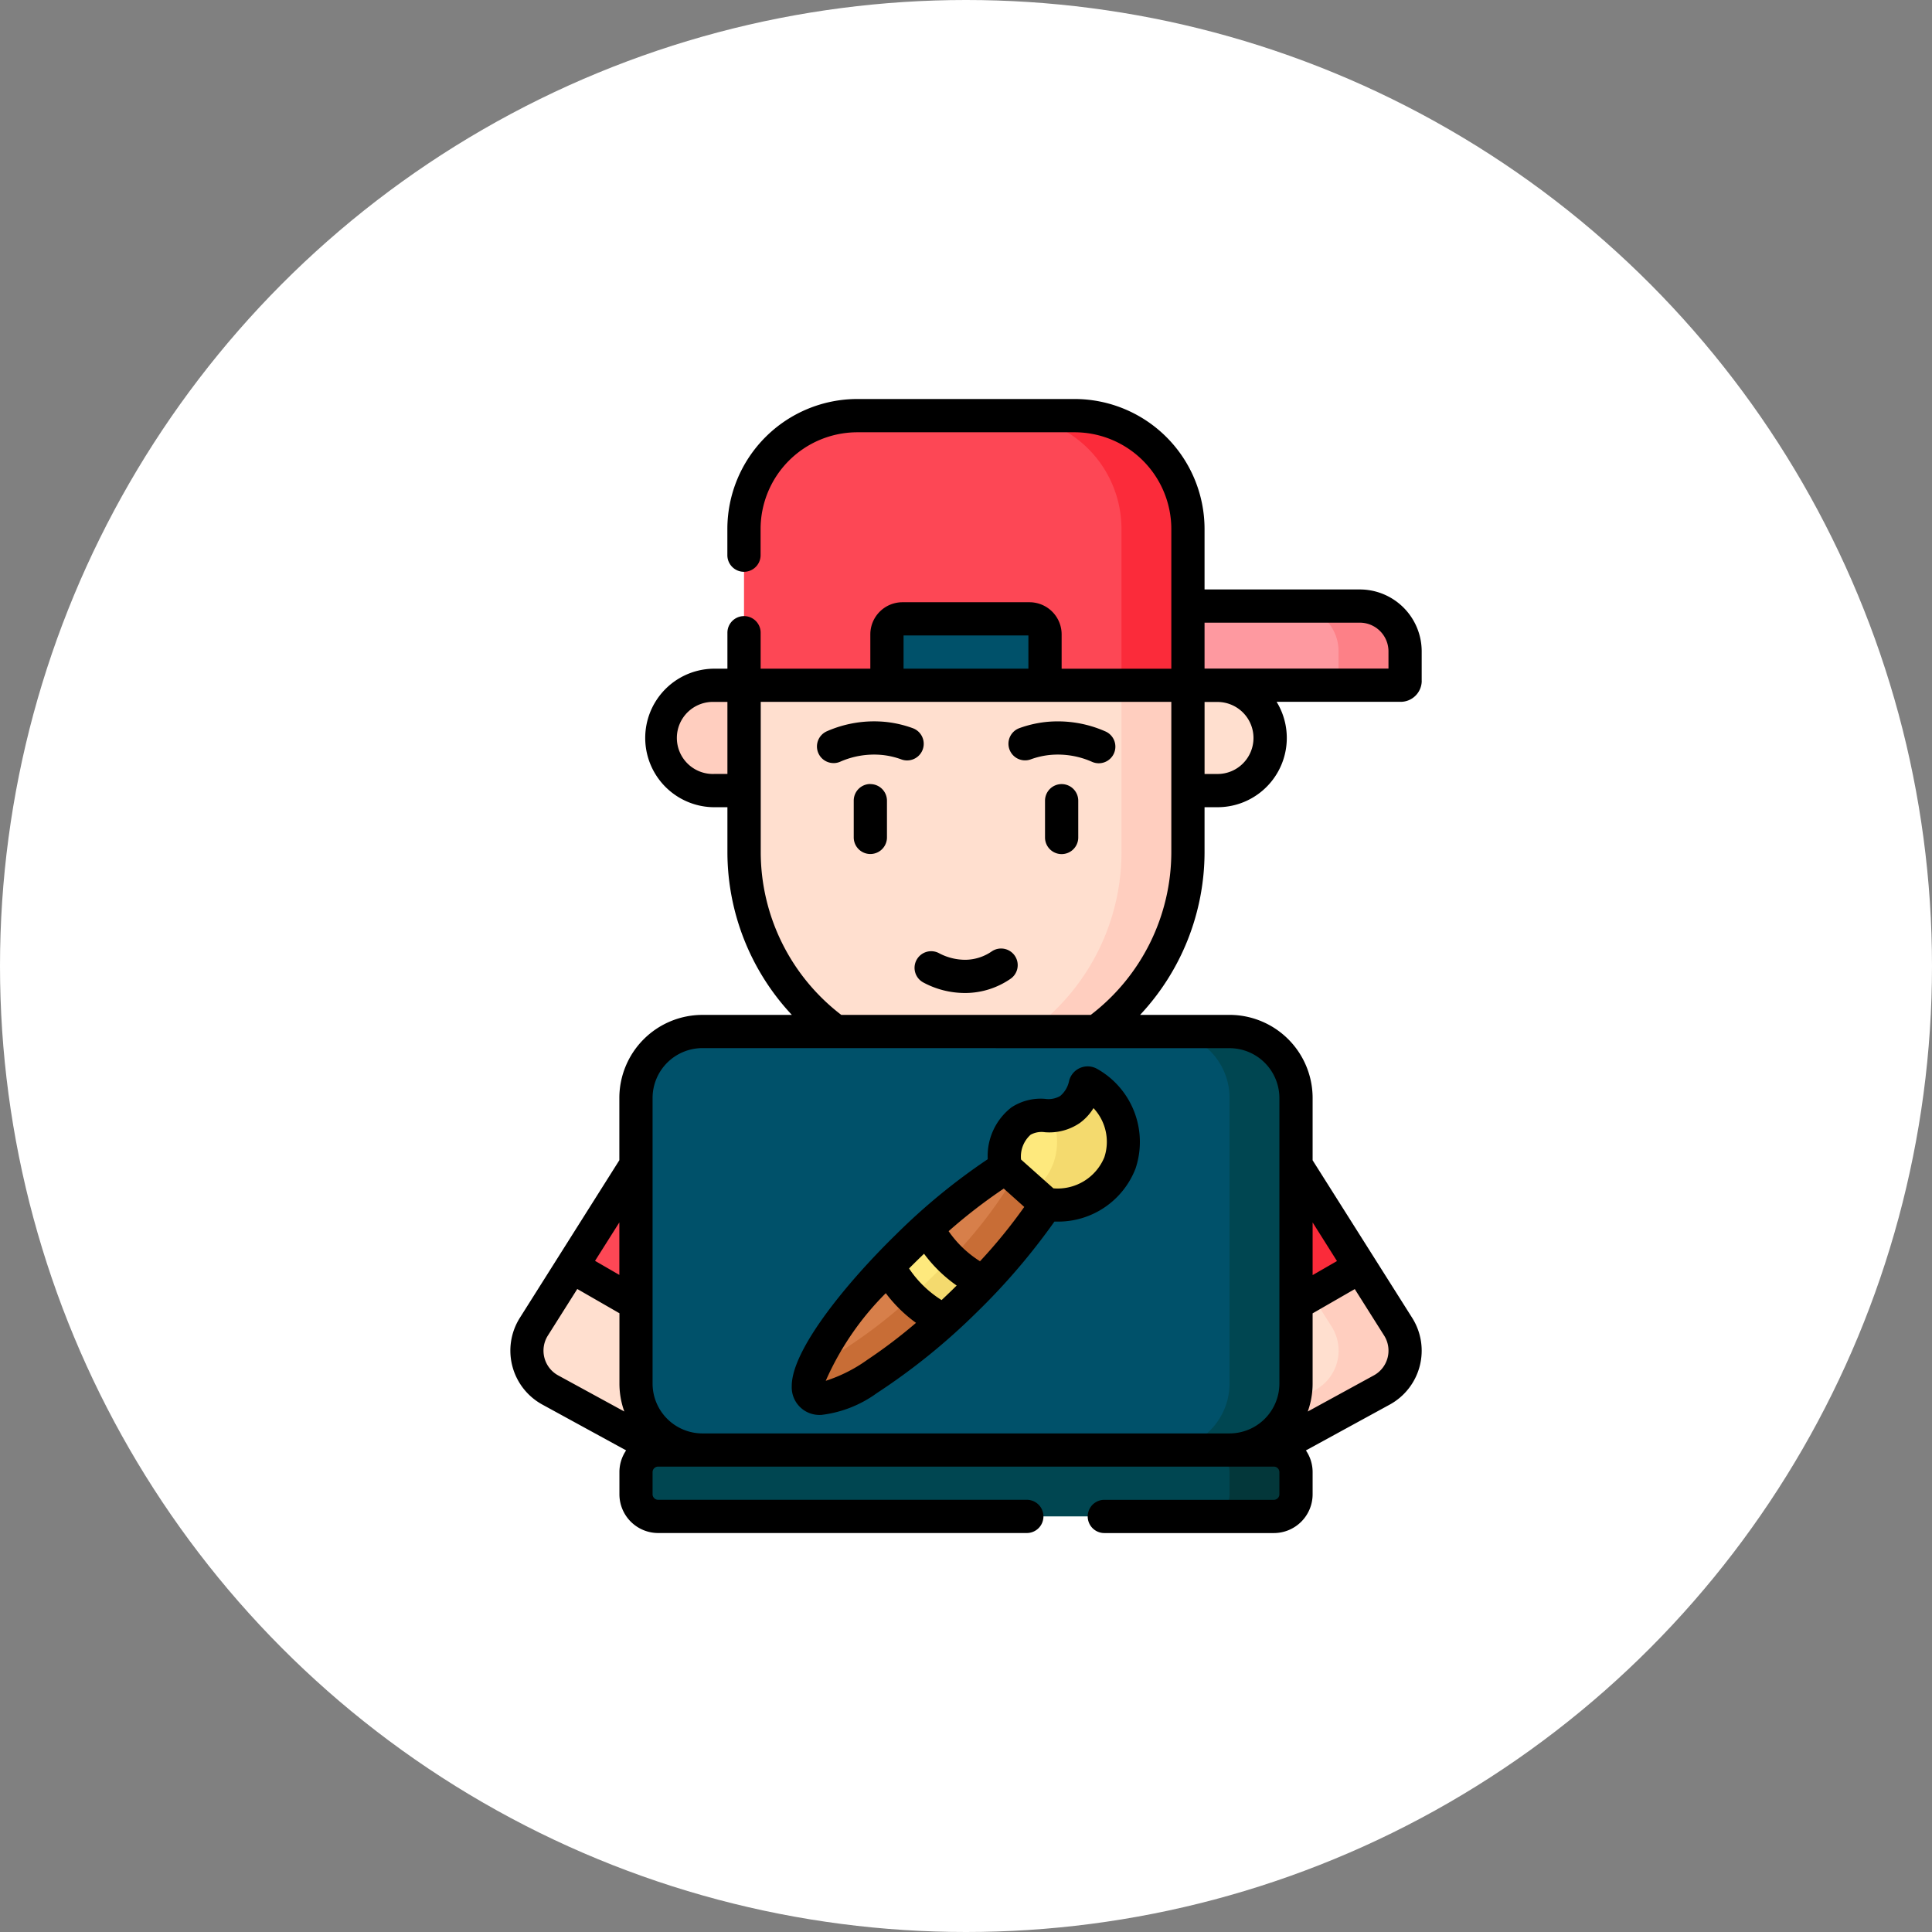 <svg xmlns="http://www.w3.org/2000/svg" width="110" height="110" viewBox="0 0 110 110">
  <rect x="0" y="0" width="110" height="110" fill="#808080" stroke="none"/>
  <g id="Grupo_1102340" data-name="Grupo 1102340" transform="translate(-745.051 -935)">
    <circle id="Elipse_11628" data-name="Elipse 11628" cx="55" cy="55" r="55" transform="translate(745.051 935)" fill="#fff"/>
    <g id="Grupo_1102324" data-name="Grupo 1102324" transform="translate(774.105 957.718)">
      <g id="Grupo_1102332" data-name="Grupo 1102332" transform="translate(0.944 0.946)">
        <g id="Grupo_1102328" data-name="Grupo 1102328">
          <path id="Trazado_879403" data-name="Trazado 879403" d="M68.781,294.833l-9.706-5.306a2.553,2.553,0,0,1-.934-3.6l8.376-13.257,7.325.853a2.718,2.718,0,0,0,2.212-2.666v-4.112H89.439v4.112a2.718,2.718,0,0,0,2.212,2.666l7.325-.853,8.376,13.257a2.553,2.553,0,0,1-.934,3.6l-9.706,5.306Z" transform="translate(-57.746 -234.05)" fill="#fd4755"/>
          <g id="Grupo_1102324-2" data-name="Grupo 1102324" transform="translate(35.183 38.617)">
            <path id="Trazado_879404" data-name="Trazado 879404" d="M351.162,326.981l-8.376-13.257-3.524.411,8.117,12.846a2.553,2.553,0,0,1-.934,3.6l-9.706,5.306h3.783l9.706-5.306A2.553,2.553,0,0,0,351.162,326.981Z" transform="translate(-336.739 -313.724)" fill="#fb2b3a"/>
          </g>
          <g id="Grupo_1102325" data-name="Grupo 1102325" transform="translate(7.683 15.353)">
            <path id="Trazado_879405" data-name="Trazado 879405" d="M348.612,135.242h-3.021v-6h3.021a3,3,0,0,1,0,6Z" transform="translate(-316.975 -129.246)" fill="#ffdfcf"/>
            <path id="Trazado_879406" data-name="Trazado 879406" d="M121.666,135.242h3.021v-6h-3.021a3,3,0,0,0,0,6Z" transform="translate(-118.668 -129.246)" fill="#ffcebf"/>
          </g>
          <path id="Trazado_879407" data-name="Trazado 879407" d="M181.059,114.246v11.4a12.613,12.613,0,0,1-12.626,12.6h-.022a12.613,12.613,0,0,1-12.626-12.6v-11.4Z" transform="translate(-143.422 -100.785)" fill="#ffdfcf"/>
          <path id="Trazado_879408" data-name="Trazado 879408" d="M251.741,114.245v11.4a12.611,12.611,0,0,1-10.746,12.461,12.749,12.749,0,0,0,1.88.139h.022a12.613,12.613,0,0,0,12.626-12.6v-11.4h-3.783Z" transform="translate(-217.886 -100.784)" fill="#ffcebf"/>
          <g id="Grupo_1102326" data-name="Grupo 1102326" transform="translate(0 48.454)">
            <path id="Trazado_879409" data-name="Trazado 879409" d="M361.008,396.6l-.955,7.5h.843l9.706-5.306a2.553,2.553,0,0,0,.934-3.6l-2.157-3.415Z" transform="translate(-321.93 -391.766)" fill="#ffdfcf"/>
            <path id="Trazado_879410" data-name="Trazado 879410" d="M371.538,395.186l-2.157-3.415-2.773,1.6,1.148,1.816a2.553,2.553,0,0,1-.934,3.6l-6.546,3.579-.22,1.728h.843l9.706-5.306A2.552,2.552,0,0,0,371.538,395.186Z" transform="translate(-321.932 -391.766)" fill="#ffcebf"/>
            <path id="Trazado_879411" data-name="Trazado 879411" d="M68.679,396.563,60.3,391.734l-2.16,3.419a2.553,2.553,0,0,0,.934,3.6l9.706,5.306H69Z" transform="translate(-57.746 -391.734)" fill="#ffdfcf"/>
          </g>
          <g id="Grupo_1102327" data-name="Grupo 1102327" transform="translate(12.363)">
            <path id="Trazado_879412" data-name="Trazado 879412" d="M345.536,97.988h-15.4V93.477H343.21a2.578,2.578,0,0,1,2.578,2.578v1.681A.252.252,0,0,1,345.536,97.988Z" transform="translate(-308.15 -82.635)" fill="#fe99a0"/>
            <path id="Trazado_879413" data-name="Trazado 879413" d="M407.587,93.478H403.8a2.578,2.578,0,0,1,2.578,2.578v1.681a.252.252,0,0,1-.252.252h3.783a.252.252,0,0,0,.252-.252V96.056A2.578,2.578,0,0,0,407.587,93.478Z" transform="translate(-372.527 -82.636)" fill="#fd8087"/>
            <path id="Trazado_879414" data-name="Trazado 879414" d="M174.608,7.5H162.236a6.452,6.452,0,0,0-6.451,6.451v8.9h25.274v-8.9A6.451,6.451,0,0,0,174.608,7.5Z" transform="translate(-155.785 -7.5)" fill="#fd4755"/>
            <path id="Trazado_879415" data-name="Trazado 879415" d="M278.829,7.5h-3.783a6.452,6.452,0,0,1,6.451,6.451v8.9h3.783v-8.9A6.451,6.451,0,0,0,278.829,7.5Z" transform="translate(-260.006 -7.5)" fill="#fb2b3a"/>
            <path id="Trazado_879416" data-name="Trazado 879416" d="M229.313,103.029h-9v-2.9a.883.883,0,0,1,.883-.883h7.234a.883.883,0,0,1,.883.883Z" transform="translate(-212.176 -87.676)" fill="#00516a"/>
          </g>
        </g>
        <g id="Grupo_1102331" data-name="Grupo 1102331" transform="translate(6.211 35.065)">
          <path id="Trazado_879417" data-name="Trazado 879417" d="M108.256,474.5h35.058a1.261,1.261,0,0,1,1.261,1.261v1.261a1.261,1.261,0,0,1-1.261,1.261H108.256a1.261,1.261,0,0,1-1.261-1.261v-1.261A1.261,1.261,0,0,1,108.256,474.5Z" transform="translate(-106.995 -450.674)" fill="#004651"/>
          <path id="Trazado_879418" data-name="Trazado 879418" d="M368.778,474.5h-3.783a1.261,1.261,0,0,1,1.261,1.261v1.261a1.261,1.261,0,0,1-1.261,1.261h3.783a1.261,1.261,0,0,0,1.261-1.261v-1.261A1.261,1.261,0,0,0,368.778,474.5Z" transform="translate(-332.46 -450.674)" fill="#03373a"/>
          <path id="Trazado_879419" data-name="Trazado 879419" d="M140.792,309.386H110.778a3.783,3.783,0,0,1-3.783-3.783v-16.26a3.783,3.783,0,0,1,3.783-3.783h30.013a3.783,3.783,0,0,1,3.783,3.783V305.6A3.783,3.783,0,0,1,140.792,309.386Z" transform="translate(-106.995 -285.56)" fill="#00516a"/>
          <path id="Trazado_879420" data-name="Trazado 879420" d="M140.792,309.386H110.778a3.783,3.783,0,0,1-3.783-3.783v-16.26a3.783,3.783,0,0,1,3.783-3.783h30.013a3.783,3.783,0,0,1,3.783,3.783V305.6A3.783,3.783,0,0,1,140.792,309.386Z" transform="translate(-106.995 -285.56)" fill="#00516a"/>
          <path id="Trazado_879421" data-name="Trazado 879421" d="M348.778,285.561h-3.783a3.783,3.783,0,0,1,3.783,3.783V305.6a3.783,3.783,0,0,1-3.783,3.783h3.783a3.783,3.783,0,0,0,3.783-3.783v-16.26A3.783,3.783,0,0,0,348.778,285.561Z" transform="translate(-314.982 -285.561)" fill="#004651"/>
          <g id="Grupo_1102330" data-name="Grupo 1102330" transform="translate(8.42 2.942)">
            <g id="Grupo_1102329" data-name="Grupo 1102329" transform="translate(0 2.379)">
              <ellipse id="Elipse_11624" data-name="Elipse 11624" cx="9.881" cy="2.244" rx="9.881" ry="2.244" transform="matrix(0.717, -0.697, 0.697, 0.717, 0, 13.774)" fill="#d77f4a"/>
              <path id="Trazado_879422" data-name="Trazado 879422" d="M199.184,339.128c-.32-.307-1.023-.2-1.972.243a25.442,25.442,0,0,1-5.372,6.885,27.986,27.986,0,0,1-6.719,5.1c-.314.75-.359,1.3-.08,1.571.894.859,4.786-1.534,8.691-5.346S200.079,339.987,199.184,339.128Z" transform="translate(-183.458 -337.542)" fill="#c86d36"/>
              <path id="Trazado_879423" data-name="Trazado 879423" d="M223.168,374.261q-.566.513-1.137,1.07t-1.088,1.1a7.032,7.032,0,0,0,3.17,3.1q.576-.522,1.158-1.089.565-.551,1.087-1.1A7.037,7.037,0,0,1,223.168,374.261Z" transform="translate(-214.994 -368.397)" fill="#fee97d"/>
              <path id="Trazado_879424" data-name="Trazado 879424" d="M235.273,389.466a7.141,7.141,0,0,1-1.89-1.331q-.522.547-1.088,1.1t-1.146,1.078a7.138,7.138,0,0,0,1.88,1.34q.576-.522,1.158-1.089Q234.751,390.013,235.273,389.466Z" transform="translate(-223.913 -380.521)" fill="#f4da6e"/>
            </g>
            <path id="Trazado_879425" data-name="Trazado 879425" d="M275.535,315.636a.714.714,0,0,0,.4.18,3.677,3.677,0,0,0,2.205-6.905.145.145,0,0,0-.213.089,2.446,2.446,0,0,1-.864,1.392c-.945.69-1.879.015-2.794.663a2.6,2.6,0,0,0-.93,2.372.724.724,0,0,0,.236.456Z" transform="translate(-260.767 -308.891)" fill="#fee97d"/>
            <path id="Trazado_879426" data-name="Trazado 879426" d="M289.007,308.91a.145.145,0,0,0-.213.089,2.446,2.446,0,0,1-.864,1.392,1.838,1.838,0,0,1-1.062.342,3.643,3.643,0,0,1,.116,2.7,3.462,3.462,0,0,1-1.229,1.623l.645.578a.714.714,0,0,0,.4.18,3.677,3.677,0,0,0,2.205-6.906Z" transform="translate(-271.633 -308.891)" fill="#f4da6e"/>
          </g>
        </g>
      </g>
      <path id="Trazado_879427" data-name="Trazado 879427" d="M102.147,16.047V14.366a3.527,3.527,0,0,0-3.523-3.523h-8.84V7.4a7.406,7.406,0,0,0-7.4-7.4H70.015a7.406,7.406,0,0,0-7.4,7.4V8.892a.946.946,0,0,0,1.892,0V7.4a5.512,5.512,0,0,1,5.506-5.506H82.387A5.512,5.512,0,0,1,87.892,7.4v7.956H81.647V13.4a1.831,1.831,0,0,0-1.829-1.829H72.584A1.831,1.831,0,0,0,70.755,13.4v1.955H64.51V13.306a.946.946,0,0,0-1.892,0v2.048h-.736a3.944,3.944,0,0,0,0,7.888h.736v2.568a13.576,13.576,0,0,0,3.669,9.256H61.194a4.734,4.734,0,0,0-4.729,4.729V43.34L50.8,52.314a3.5,3.5,0,0,0,1.28,4.938l4.771,2.609a2.192,2.192,0,0,0-.382,1.237v1.261a2.209,2.209,0,0,0,2.207,2.207H79.665a.946.946,0,1,0,0-1.892H58.672a.316.316,0,0,1-.315-.315V61.1a.316.316,0,0,1,.315-.315H93.73a.316.316,0,0,1,.315.315v1.261a.316.316,0,0,1-.315.315H84.078a.946.946,0,1,0,0,1.892H93.73a2.209,2.209,0,0,0,2.207-2.207V61.1a2.192,2.192,0,0,0-.382-1.237l4.771-2.608a3.5,3.5,0,0,0,1.281-4.938l-5.67-8.974V39.794a4.734,4.734,0,0,0-4.729-4.729H86.115a13.576,13.576,0,0,0,3.669-9.256V23.241h.736a3.942,3.942,0,0,0,3.367-6h7.062a1.2,1.2,0,0,0,1.2-1.2Zm-39.529,5.3h-.736a2.052,2.052,0,1,1,0-4.1h.736ZM56.465,46.881V49.87l-1.384-.8Zm-3.482,8.711a1.606,1.606,0,0,1-.588-2.268l1.675-2.652,2.4,1.381v4a4.7,4.7,0,0,0,.278,1.594Zm42.954-8.711,1.387,2.2-1.387.8Zm0,9.173V52.059l2.4-1.382,1.672,2.647a1.606,1.606,0,0,1-.589,2.268l-3.76,2.056A4.694,4.694,0,0,0,95.937,56.054ZM72.647,13.461h7.108v1.892H72.647Zm18.561,23.5a2.841,2.841,0,0,1,2.837,2.837v16.26a2.841,2.841,0,0,1-2.837,2.837H61.194a2.841,2.841,0,0,1-2.837-2.837V39.794a2.841,2.841,0,0,1,2.837-2.837ZM87.892,25.809a11.684,11.684,0,0,1-4.586,9.256H69.1a11.685,11.685,0,0,1-4.585-9.256V17.244H87.892v8.564Zm4.079-5.06a2.036,2.036,0,0,1-1.45.6h-.736v-4.1h.736a2.051,2.051,0,0,1,1.45,3.5Zm8.285-5.4H89.784V12.734h8.84a1.634,1.634,0,0,1,1.632,1.632Zm-29.5,6.571a.946.946,0,0,0-.946.946v2.094a.946.946,0,0,0,1.892,0V22.871A.946.946,0,0,0,70.755,21.925Zm9.122-1.4a4.565,4.565,0,0,1,1.072-.251,4.79,4.79,0,0,1,2.415.383.946.946,0,1,0,.751-1.736,6.693,6.693,0,0,0-3.371-.527,6.465,6.465,0,0,0-1.517.355.946.946,0,0,0,.649,1.777ZM67.932,57.845A6.724,6.724,0,0,0,71.126,56.6a36.48,36.48,0,0,0,5.64-4.553,37.3,37.3,0,0,0,4.47-5.212c.046,0,.092,0,.139,0a4.724,4.724,0,0,0,4.481-3.025,4.771,4.771,0,0,0-2.182-5.667,1.09,1.09,0,0,0-1.6.671,1.5,1.5,0,0,1-.507.867,1.323,1.323,0,0,1-.87.165,3.031,3.031,0,0,0-1.912.489,3.5,3.5,0,0,0-1.345,2.947,35.5,35.5,0,0,0-5.237,4.3c-2.737,2.672-5.931,6.533-5.922,8.62a1.574,1.574,0,0,0,1.649,1.639ZM79.881,41.888a1.3,1.3,0,0,1,.814-.142,3.081,3.081,0,0,0,1.992-.529,2.953,2.953,0,0,0,.774-.843,2.8,2.8,0,0,1,.617,2.8,2.875,2.875,0,0,1-2.9,1.767L79.336,43.3a1.666,1.666,0,0,1,.544-1.41Zm-1.528,3.068L79.519,46A29.7,29.7,0,0,1,77,49.092a6.159,6.159,0,0,1-1.788-1.712A30.372,30.372,0,0,1,78.352,44.955ZM73.528,48.94q.142-.138.285-.275a8.068,8.068,0,0,0,1.858,1.81c-.075.074-.149.148-.224.221q-.316.309-.635.607a6.151,6.151,0,0,1-1.852-1.8Q73.234,49.227,73.528,48.94Zm-1.893,1.97A8.07,8.07,0,0,0,73.356,52.6a28.964,28.964,0,0,1-2.767,2.1,8.592,8.592,0,0,1-2.373,1.2A16.353,16.353,0,0,1,71.635,50.91ZM68.662,20.73a.943.943,0,0,0,.375-.078,4.79,4.79,0,0,1,2.415-.383,4.564,4.564,0,0,1,1.072.251.946.946,0,1,0,.65-1.777,6.455,6.455,0,0,0-1.517-.355,6.69,6.69,0,0,0-3.371.527.946.946,0,0,0,.376,1.814Zm12.985,1.195a.946.946,0,0,0-.946.946v2.094a.946.946,0,0,0,1.892,0V22.871A.946.946,0,0,0,81.647,21.925Zm-8.254,10a.946.946,0,0,0,.364,1.287,5.009,5.009,0,0,0,2.378.607h.082a4.553,4.553,0,0,0,2.486-.785.946.946,0,1,0-1.04-1.58,2.688,2.688,0,0,1-1.479.474,3.191,3.191,0,0,1-1.5-.366A.946.946,0,0,0,73.393,31.926Z" transform="translate(-50.256 0)"/>
    </g>
  </g>
</svg>
